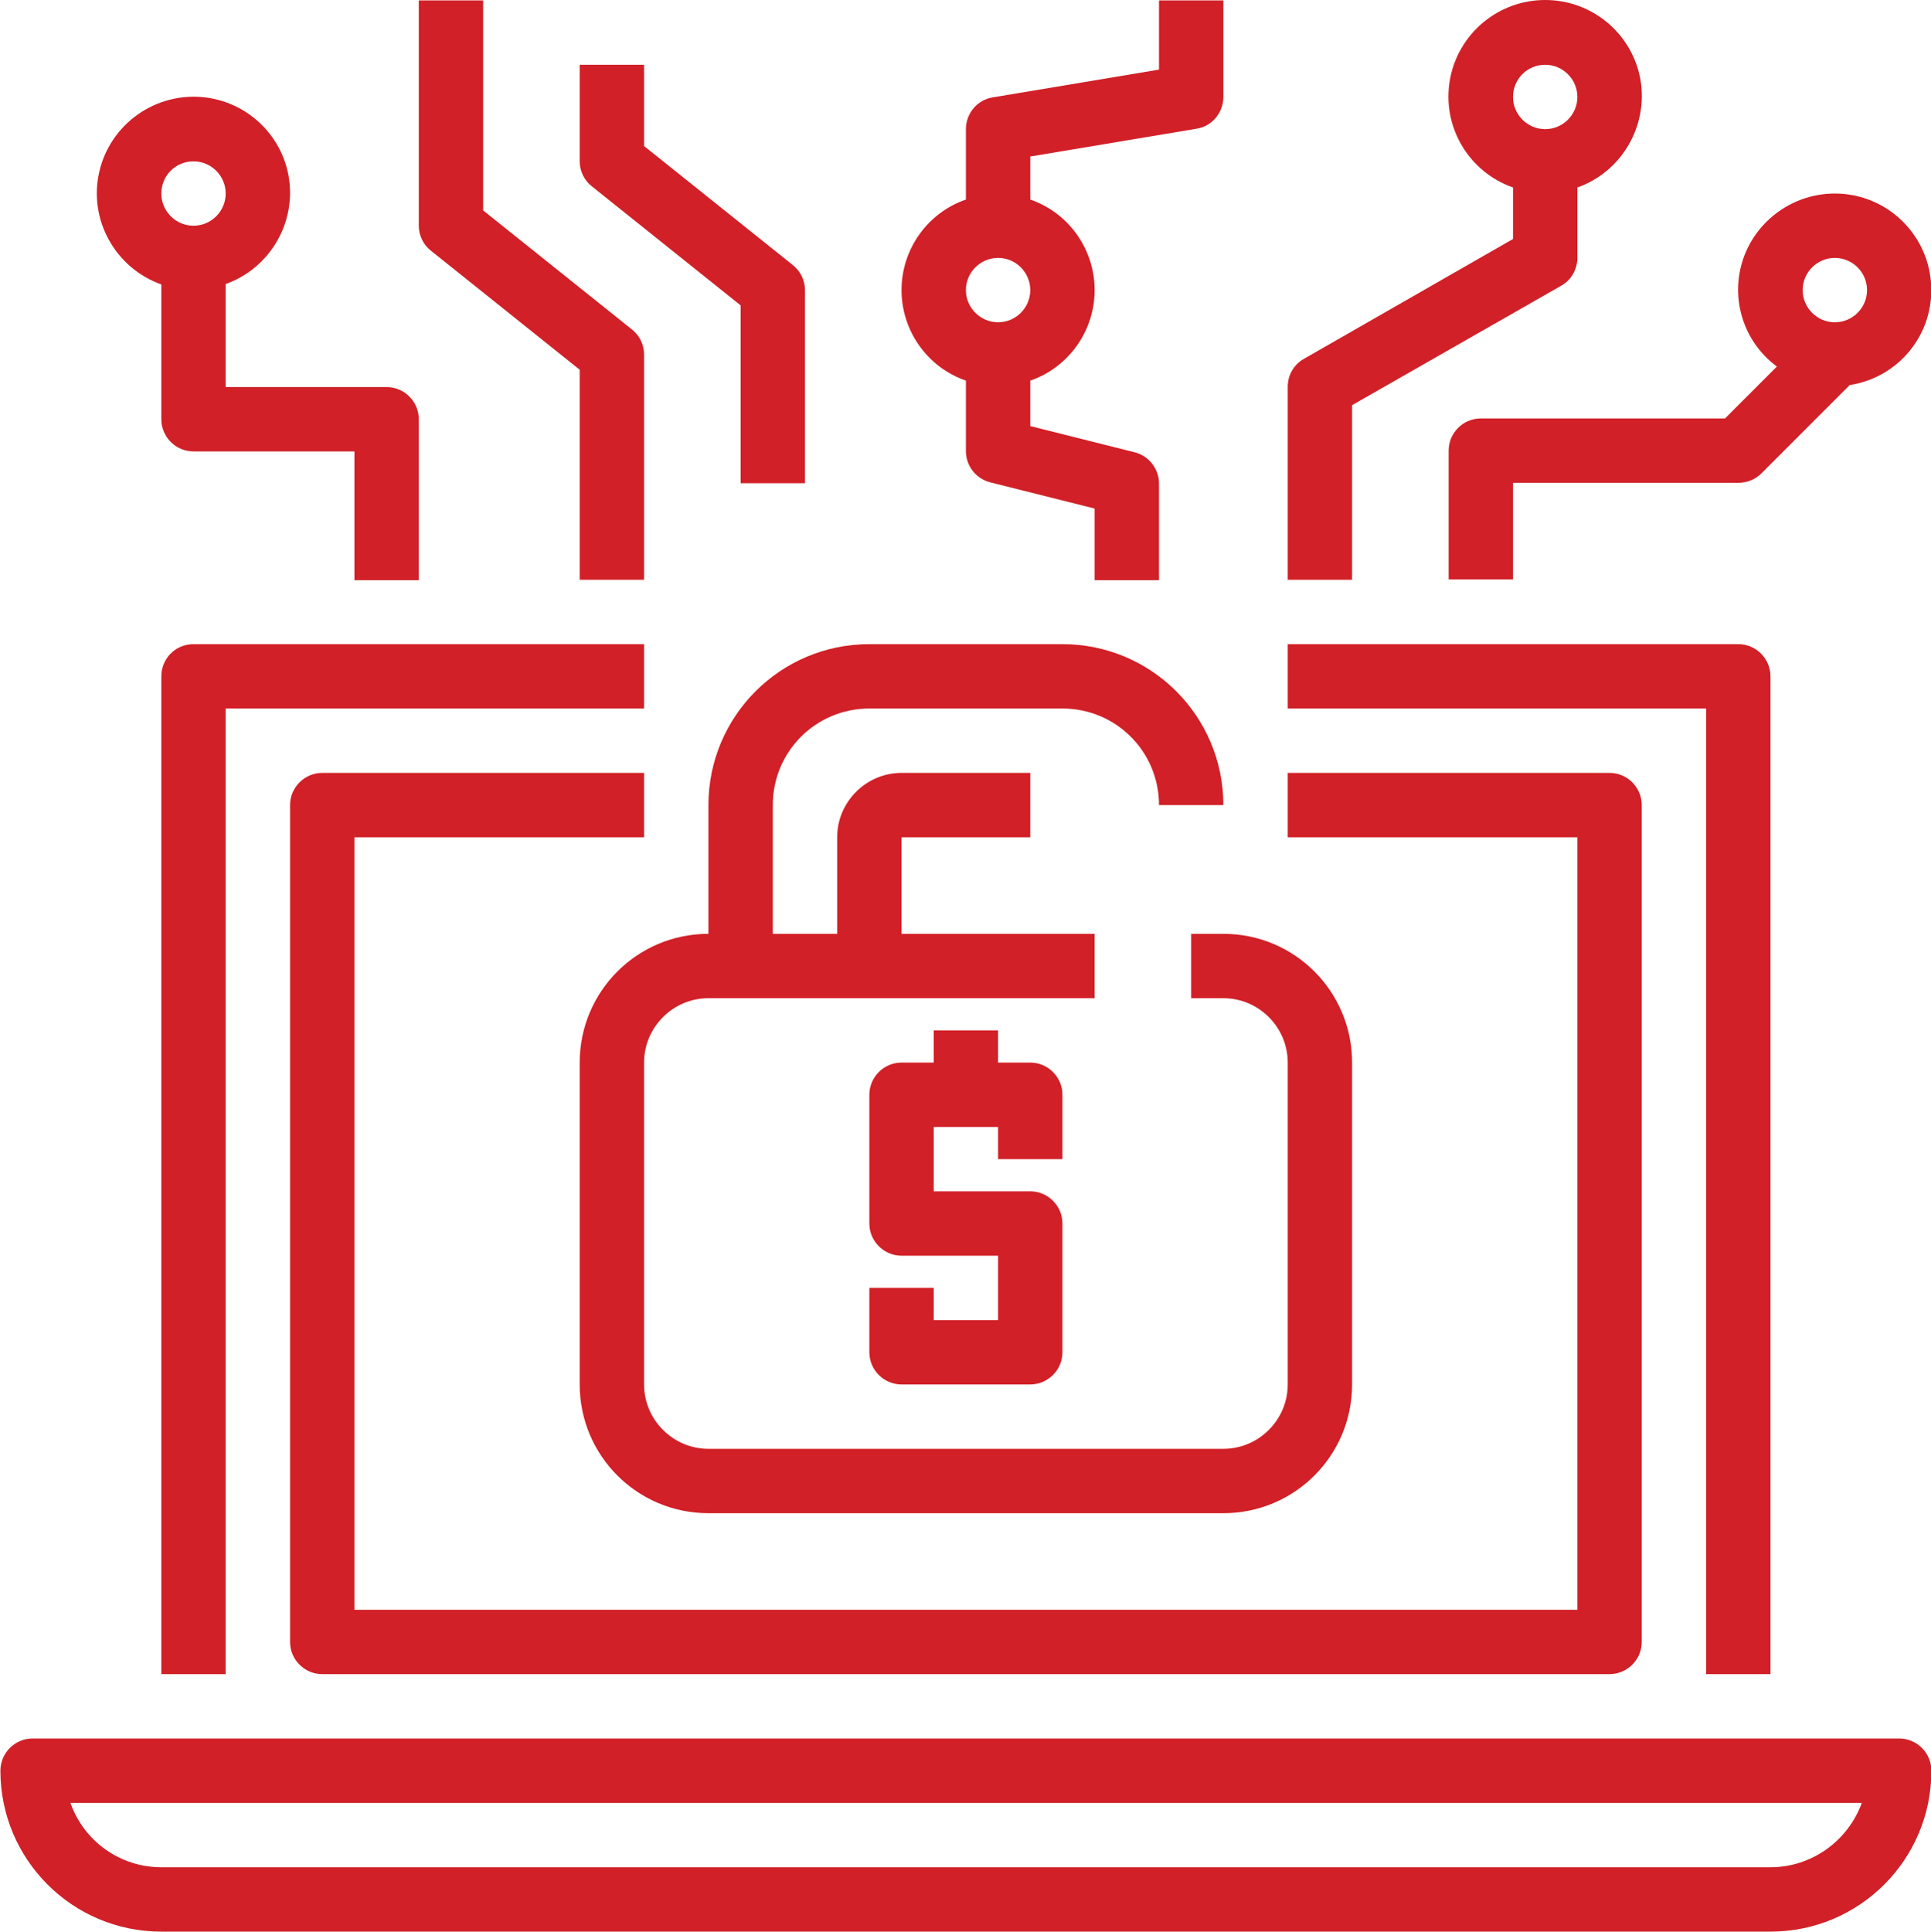 <?xml version="1.0" encoding="utf-8"?>
<!-- Generator: Adobe Illustrator 23.0.2, SVG Export Plug-In . SVG Version: 6.00 Build 0)  -->
<svg version="1.1" id="Layer_1" xmlns="http://www.w3.org/2000/svg" xmlns:xlink="http://www.w3.org/1999/xlink" x="0px" y="0px"
	 viewBox="0 0 480 480.1" style="enable-background:new 0 0 480 480.1;" xml:space="preserve">
<style type="text/css">
	.st0{fill:#D12027;}
</style>
<path class="st0" d="M176.1,200.1v32c-17.7,0-32,14.3-32,32v80c0,17.7,14.3,32,32,32h128c17.7,0,32-14.3,32-32v-80
	c0-17.7-14.3-32-32-32h-8v16h8c8.8,0,16,7.2,16,16v80c0,8.8-7.2,16-16,16h-128c-8.8,0-16-7.2-16-16v-80c0-8.8,7.2-16,16-16h96v-16
	h-48v-24h32v-16h-32c-8.8,0-16,7.2-16,16v24h-16v-32c0-13.3,10.7-24,24-24h48c13.3,0,24,10.7,24,24h16c0-22.1-17.9-40-40-40h-48
	C194,160.1,176.1,178,176.1,200.1z"/>
<path class="st0" d="M264.1,288.1v-16c0-4.4-3.6-8-8-8h-8v-8h-16v8h-8c-4.4,0-8,3.6-8,8v32c0,4.4,3.6,8,8,8h24v16h-16v-8h-16v16
	c0,4.4,3.6,8,8,8h32c4.4,0,8-3.6,8-8v-32c0-4.4-3.6-8-8-8h-24v-16h16v8H264.1z"/>
<path class="st0" d="M320.1,208.1h72v192h-304v-192h72v-16h-80c-4.4,0-8,3.6-8,8v208c0,4.4,3.6,8,8,8h320c4.4,0,8-3.6,8-8v-208
	c0-4.4-3.6-8-8-8h-80V208.1z"/>
<path class="st0" d="M472.1,432.1H8.1c-4.4,0-8,3.6-8,8c0,22.1,17.9,40,40,40h400c22.1,0,40-17.9,40-40
	C480.1,435.7,476.5,432.1,472.1,432.1z M440.1,464.1h-400c-10.2,0-19.2-6.4-22.6-16h445.3C459.3,457.7,450.2,464.1,440.1,464.1z"/>
<path class="st0" d="M40.1,168.1v248h16v-240h104v-16h-112C43.6,160.1,40.1,163.7,40.1,168.1z"/>
<path class="st0" d="M320.1,176.1h104v240h16v-248c0-4.4-3.6-8-8-8h-112V176.1z"/>
<path class="st0" d="M72.1,48.1c0.1-12.2-9.1-22.5-21.2-23.9c-12.1-1.4-23.4,6.5-26.2,18.4s3.9,24,15.4,28.1v33.5c0,4.4,3.6,8,8,8
	h40v32h16v-40c0-4.4-3.6-8-8-8h-40V70.6C65.6,67.2,72,58.2,72.1,48.1z M48.1,40.1c4.4,0,8,3.6,8,8s-3.6,8-8,8s-8-3.6-8-8
	S43.6,40.1,48.1,40.1z"/>
<path class="st0" d="M456.1,48.1c-10.3,0-19.5,6.6-22.8,16.3c-3.3,9.8,0.1,20.6,8.4,26.7l-12.9,12.9h-60.7c-4.4,0-8,3.6-8,8v32h16
	v-24h56c2.1,0,4.2-0.8,5.7-2.3l22-22c12.4-1.9,21.2-13,20.2-25.5C479,57.7,468.6,48.1,456.1,48.1z M456.1,80.1c-4.4,0-8-3.6-8-8
	s3.6-8,8-8s8,3.6,8,8S460.5,80.1,456.1,80.1z"/>
<path class="st0" d="M324.1,89.2c-2.5,1.4-4,4.1-4,6.9v48h16v-43.4l52-29.7c2.5-1.4,4-4.1,4-6.9V46.6c11-3.9,17.6-15.2,15.7-26.7
	c-2-11.5-12-19.9-23.7-19.9s-21.7,8.4-23.7,19.9c-2,11.5,4.6,22.8,15.7,26.7v12.8L324.1,89.2z M384.1,16.1c4.4,0,8,3.6,8,8
	s-3.6,8-8,8s-8-3.6-8-8S379.6,16.1,384.1,16.1z"/>
<path class="st0" d="M104.1,0.1v56c0,2.4,1.1,4.7,3,6.2l37,29.6v52.2h16v-56c0-2.4-1.1-4.7-3-6.2l-37-29.6V0.1L104.1,0.1z"/>
<path class="st0" d="M144.1,16.1v24c0,2.4,1.1,4.7,3,6.2l37,29.6v44.2h16v-48c0-2.4-1.1-4.7-3-6.2l-37-29.6V16.1H144.1z"/>
<path class="st0" d="M297.4,32c3.9-0.6,6.7-4,6.7-7.9v-24h-16v17.2l-41.3,6.9c-3.9,0.6-6.7,4-6.7,7.9v17.5c-9.6,3.3-16,12.4-16,22.5
	s6.4,19.2,16,22.5v17.5c0,3.7,2.5,6.9,6.1,7.8l25.9,6.5v17.8h16v-24c0-3.7-2.5-6.9-6.1-7.8l-25.9-6.5V94.6c9.6-3.3,16-12.4,16-22.5
	c0-10.1-6.4-19.2-16-22.5V38.9L297.4,32z M248.1,80.1c-4.4,0-8-3.6-8-8s3.6-8,8-8s8,3.6,8,8S252.5,80.1,248.1,80.1z"/>
</svg>
